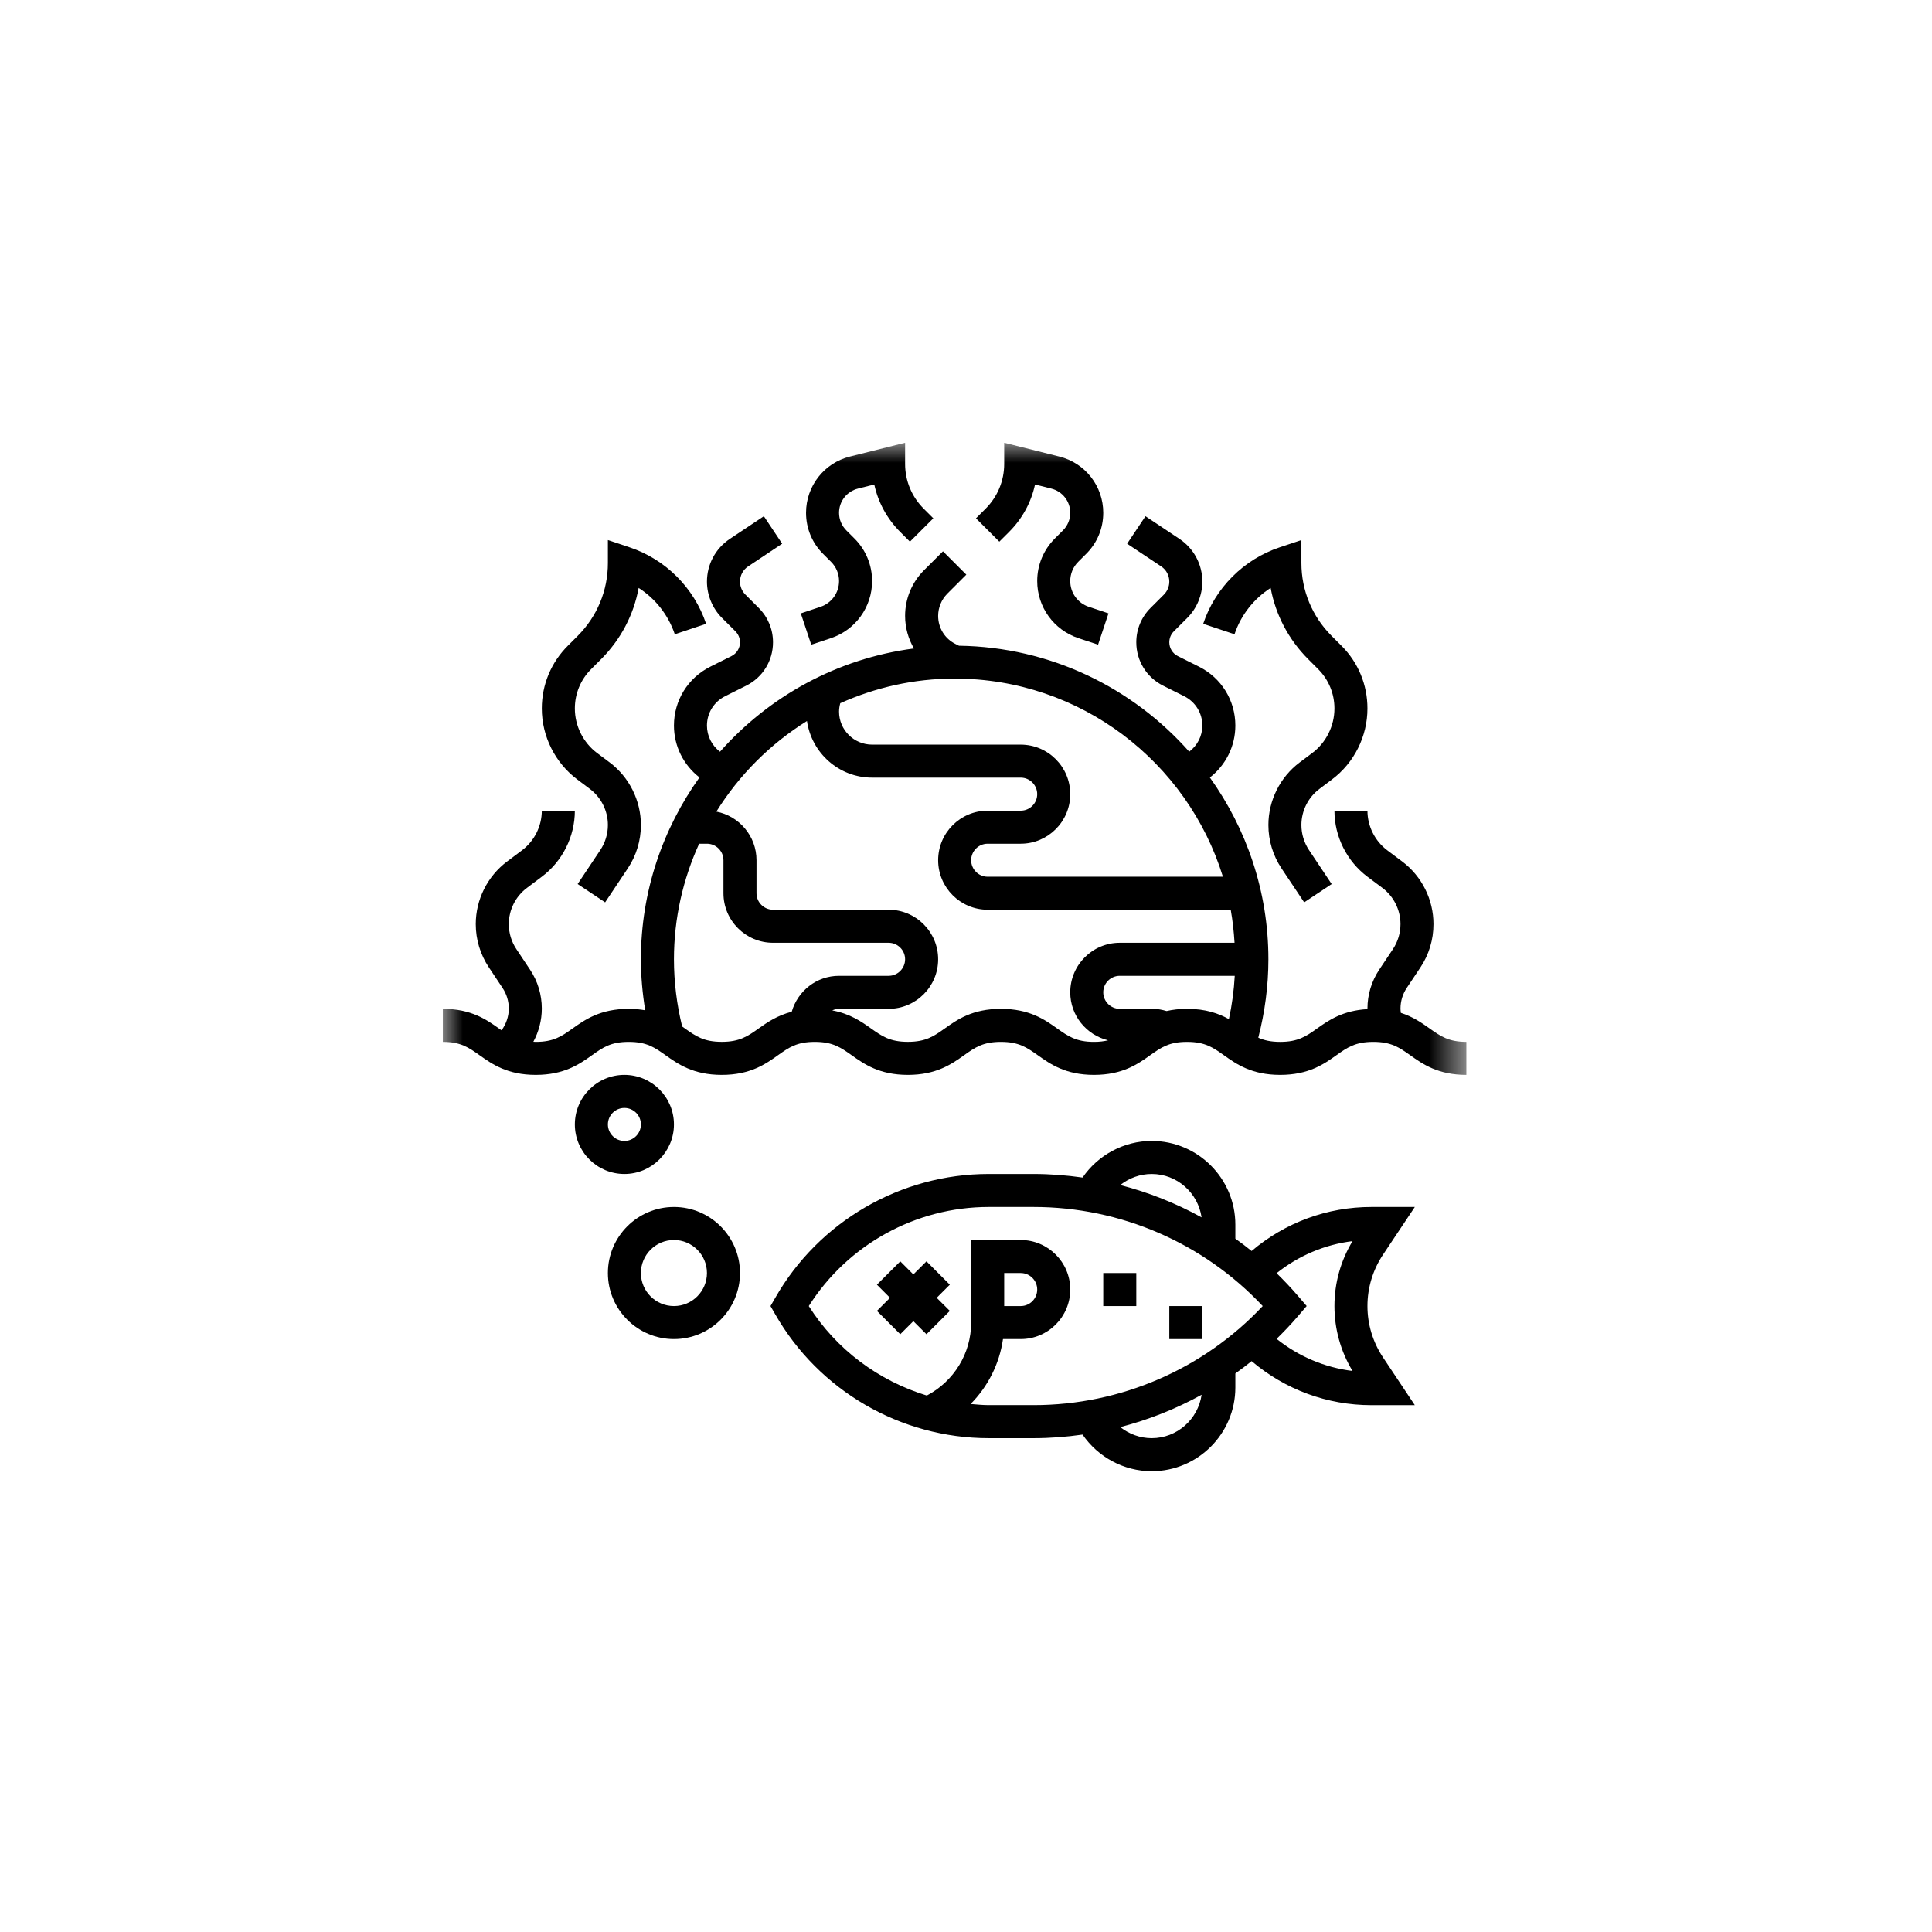 <svg width="48" height="48" viewBox="0 0 48 48" fill="none" xmlns="http://www.w3.org/2000/svg">
<g clip-path="url(#clip0_57_990)">
<mask id="mask0_57_990" style="mask-type:luminance" maskUnits="userSpaceOnUse" x="11" y="11" width="26" height="32">
<path d="M36.436 11H11V42.939H36.436V11Z" fill="white"/>
</mask>
<g mask="url(#mask0_57_990)">
<path d="M35.516 25.55C35.327 25.416 35.109 25.262 34.804 25.164C34.8 25.129 34.795 25.094 34.795 25.058C34.795 24.875 34.849 24.697 34.95 24.545L35.289 24.037C35.503 23.717 35.615 23.344 35.615 22.959C35.615 22.35 35.325 21.769 34.838 21.404L34.467 21.126C34.159 20.895 33.974 20.526 33.974 20.141H33.154C33.154 20.783 33.461 21.397 33.974 21.782L34.346 22.06C34.627 22.271 34.795 22.607 34.795 22.959C34.795 23.181 34.73 23.396 34.607 23.581L34.268 24.089C34.076 24.377 33.974 24.712 33.974 25.058C33.974 25.062 33.976 25.067 33.976 25.071C33.361 25.105 33.009 25.349 32.726 25.55C32.452 25.745 32.254 25.885 31.806 25.885C31.572 25.885 31.407 25.846 31.262 25.781C31.425 25.147 31.513 24.494 31.513 23.833C31.513 22.149 30.971 20.593 30.059 19.317C30.45 19.013 30.692 18.543 30.692 18.026C30.692 17.402 30.346 16.842 29.788 16.563L29.264 16.301C29.133 16.236 29.051 16.104 29.051 15.957C29.051 15.855 29.091 15.758 29.164 15.685L29.498 15.351C29.736 15.114 29.872 14.785 29.872 14.45C29.872 14.023 29.66 13.626 29.304 13.389L28.459 12.825L28.003 13.508L28.849 14.072C28.976 14.156 29.051 14.297 29.051 14.45C29.051 14.569 29.003 14.686 28.918 14.771L28.584 15.105C28.356 15.333 28.231 15.636 28.231 15.957C28.231 16.417 28.486 16.829 28.897 17.035L29.421 17.297C29.699 17.436 29.872 17.716 29.872 18.026C29.872 18.286 29.748 18.522 29.546 18.675C28.139 17.087 26.101 16.075 23.826 16.043L23.74 16C23.473 15.868 23.308 15.6 23.308 15.301C23.308 15.096 23.391 14.894 23.537 14.748L24.008 14.277L23.428 13.697L22.956 14.168C22.654 14.471 22.487 14.873 22.487 15.301C22.487 15.594 22.567 15.871 22.707 16.111C20.797 16.36 19.106 17.301 17.888 18.676C17.688 18.525 17.564 18.288 17.564 18.026C17.564 17.716 17.737 17.436 18.015 17.297L18.539 17.035C18.95 16.83 19.205 16.417 19.205 15.957C19.205 15.635 19.08 15.333 18.852 15.105L18.518 14.771C18.433 14.686 18.385 14.569 18.385 14.45C18.385 14.297 18.46 14.156 18.587 14.072L19.433 13.508L18.978 12.825L18.132 13.389C17.776 13.626 17.564 14.023 17.564 14.45C17.564 14.785 17.7 15.114 17.937 15.351L18.272 15.685C18.344 15.758 18.385 15.855 18.385 15.957C18.385 16.104 18.303 16.236 18.172 16.301L17.648 16.563C17.09 16.842 16.744 17.403 16.744 18.026C16.744 18.541 16.984 19.009 17.378 19.315C16.466 20.591 15.923 22.148 15.923 23.833C15.923 24.259 15.962 24.683 16.03 25.1C15.906 25.078 15.773 25.064 15.621 25.064C14.913 25.064 14.534 25.334 14.228 25.55C13.955 25.745 13.758 25.885 13.311 25.885C13.29 25.885 13.271 25.883 13.251 25.882C13.386 25.631 13.461 25.348 13.461 25.058C13.461 24.712 13.36 24.377 13.168 24.09L12.83 23.582C12.706 23.397 12.641 23.181 12.641 22.959C12.641 22.607 12.809 22.271 13.09 22.061L13.461 21.782C13.975 21.397 14.282 20.783 14.282 20.141H13.461C13.461 20.526 13.277 20.894 12.969 21.126L12.598 21.404C12.111 21.769 11.82 22.35 11.82 22.959C11.82 23.343 11.933 23.716 12.147 24.036L12.485 24.544C12.587 24.697 12.641 24.875 12.641 25.058C12.641 25.254 12.574 25.442 12.461 25.598C12.439 25.582 12.417 25.567 12.393 25.55C12.088 25.334 11.709 25.064 11 25.064V25.885C11.447 25.885 11.645 26.025 11.918 26.219C12.223 26.435 12.602 26.705 13.311 26.705C14.02 26.705 14.399 26.436 14.704 26.219C14.977 26.024 15.174 25.885 15.621 25.885C16.068 25.885 16.266 26.025 16.539 26.219C16.844 26.435 17.223 26.705 17.932 26.705C18.641 26.705 19.02 26.436 19.325 26.219C19.599 26.024 19.797 25.885 20.244 25.885C20.691 25.885 20.889 26.025 21.163 26.219C21.467 26.435 21.847 26.705 22.556 26.705C23.264 26.705 23.644 26.436 23.949 26.219C24.223 26.024 24.42 25.885 24.867 25.885C25.315 25.885 25.512 26.025 25.787 26.219C26.092 26.435 26.471 26.705 27.18 26.705C27.889 26.705 28.268 26.436 28.573 26.219C28.847 26.024 29.044 25.885 29.491 25.885C29.939 25.885 30.137 26.025 30.411 26.219C30.716 26.436 31.096 26.705 31.805 26.705C32.514 26.705 32.894 26.436 33.199 26.219C33.473 26.024 33.672 25.885 34.12 25.885C34.568 25.885 34.766 26.025 35.04 26.219C35.345 26.436 35.725 26.705 36.435 26.705V25.885C35.988 25.885 35.79 25.744 35.516 25.55ZM30.383 21.782H24.538C24.312 21.782 24.128 21.598 24.128 21.372C24.128 21.146 24.312 20.962 24.538 20.962H25.359C26.038 20.962 26.59 20.409 26.59 19.731C26.59 19.052 26.038 18.5 25.359 18.5H21.667C21.214 18.5 20.846 18.132 20.846 17.68C20.846 17.608 20.858 17.538 20.876 17.471C21.745 17.081 22.705 16.859 23.718 16.859C26.85 16.859 29.505 18.934 30.383 21.782ZM18.851 25.55C18.577 25.744 18.379 25.884 17.932 25.884C17.485 25.884 17.288 25.744 17.014 25.55C16.993 25.535 16.97 25.519 16.948 25.503C16.815 24.96 16.744 24.399 16.744 23.833C16.744 22.809 16.971 21.839 17.37 20.962H17.564C17.79 20.962 17.974 21.146 17.974 21.372V22.192C17.974 22.871 18.527 23.423 19.205 23.423H22.077C22.303 23.423 22.487 23.607 22.487 23.833C22.487 24.059 22.303 24.244 22.077 24.244H20.846C20.287 24.244 19.82 24.62 19.67 25.136C19.308 25.23 19.06 25.401 18.851 25.55ZM26.262 25.55C25.957 25.333 25.577 25.064 24.868 25.064C24.159 25.064 23.78 25.333 23.475 25.55C23.201 25.744 23.004 25.884 22.556 25.884C22.109 25.884 21.912 25.744 21.638 25.55C21.402 25.382 21.119 25.185 20.677 25.103C20.729 25.079 20.785 25.064 20.847 25.064H22.077C22.756 25.064 23.308 24.512 23.308 23.833C23.308 23.154 22.756 22.602 22.077 22.602H19.206C18.98 22.602 18.795 22.418 18.795 22.192V21.371C18.795 20.773 18.365 20.274 17.798 20.164C18.366 19.252 19.137 18.481 20.049 17.913C20.164 18.707 20.842 19.32 21.667 19.32H25.359C25.585 19.32 25.769 19.505 25.769 19.731C25.769 19.957 25.585 20.141 25.359 20.141H24.538C23.86 20.141 23.308 20.693 23.308 21.372C23.308 22.05 23.86 22.602 24.538 22.602H30.577C30.625 22.871 30.655 23.145 30.672 23.423H27.82C27.142 23.423 26.59 23.975 26.59 24.654C26.59 25.232 26.992 25.715 27.53 25.846C27.43 25.87 27.318 25.885 27.181 25.885C26.734 25.885 26.536 25.744 26.262 25.55ZM28.983 25.119C28.872 25.086 28.758 25.064 28.641 25.064H27.82C27.595 25.064 27.41 24.88 27.41 24.654C27.41 24.427 27.595 24.244 27.82 24.244H30.677C30.657 24.607 30.609 24.967 30.532 25.32C30.279 25.18 29.957 25.064 29.493 25.064C29.299 25.064 29.133 25.085 28.983 25.119Z" fill="black"/>
<path d="M16.744 27.936C16.744 27.257 16.191 26.705 15.513 26.705C14.834 26.705 14.282 27.257 14.282 27.936C14.282 28.614 14.834 29.167 15.513 29.167C16.191 29.167 16.744 28.614 16.744 27.936ZM15.103 27.936C15.103 27.709 15.287 27.526 15.513 27.526C15.739 27.526 15.923 27.709 15.923 27.936C15.923 28.162 15.739 28.346 15.513 28.346C15.287 28.346 15.103 28.162 15.103 27.936Z" fill="black"/>
<path d="M16.744 29.987C15.839 29.987 15.103 30.723 15.103 31.628C15.103 32.533 15.839 33.269 16.744 33.269C17.649 33.269 18.385 32.533 18.385 31.628C18.385 30.723 17.649 29.987 16.744 29.987ZM16.744 32.449C16.291 32.449 15.923 32.081 15.923 31.628C15.923 31.176 16.291 30.808 16.744 30.808C17.196 30.808 17.564 31.176 17.564 31.628C17.564 32.081 17.196 32.449 16.744 32.449Z" fill="black"/>
<path d="M35.151 29.987H34.074C32.971 29.987 31.928 30.375 31.096 31.081C30.965 30.975 30.83 30.872 30.692 30.774V30.426C30.692 29.279 29.76 28.346 28.613 28.346C27.924 28.346 27.279 28.696 26.896 29.256C26.495 29.199 26.089 29.167 25.679 29.167H24.564C22.377 29.167 20.344 30.346 19.26 32.246L19.143 32.449L19.26 32.653C20.345 34.552 22.377 35.731 24.564 35.731H25.679C26.09 35.731 26.495 35.699 26.896 35.642C27.279 36.202 27.924 36.552 28.613 36.552C29.759 36.552 30.692 35.619 30.692 34.472V34.124C30.83 34.026 30.964 33.924 31.096 33.817C31.928 34.523 32.971 34.911 34.074 34.911H35.151L34.361 33.725C34.108 33.345 33.974 32.904 33.974 32.449C33.974 31.993 34.108 31.552 34.36 31.173L35.151 29.987ZM28.613 29.167C29.245 29.167 29.765 29.637 29.853 30.245C29.217 29.894 28.539 29.624 27.832 29.442C28.052 29.268 28.326 29.167 28.613 29.167ZM24.564 34.91C24.413 34.91 24.264 34.894 24.115 34.882C24.545 34.448 24.831 33.885 24.919 33.269H25.359C26.038 33.269 26.59 32.717 26.59 32.038C26.59 31.36 26.038 30.808 25.359 30.808H24.128V32.859C24.128 33.626 23.699 34.319 23.027 34.672C21.829 34.306 20.778 33.529 20.094 32.449C21.059 30.924 22.75 29.987 24.564 29.987H25.679C27.843 29.987 29.898 30.88 31.372 32.449C29.898 34.017 27.843 34.91 25.679 34.91H24.564ZM24.949 32.449V31.628H25.359C25.585 31.628 25.769 31.812 25.769 32.038C25.769 32.265 25.585 32.449 25.359 32.449H24.949ZM28.613 35.731C28.326 35.731 28.052 35.629 27.833 35.456C28.539 35.274 29.217 35.004 29.854 34.653C29.765 35.261 29.245 35.731 28.613 35.731ZM33.603 34.061C32.91 33.976 32.263 33.7 31.717 33.264C31.896 33.089 32.07 32.907 32.235 32.715L32.464 32.448L32.235 32.182C32.07 31.99 31.896 31.808 31.717 31.632C32.263 31.197 32.91 30.921 33.603 30.836C33.309 31.323 33.154 31.878 33.154 32.449C33.154 33.02 33.309 33.574 33.603 34.061Z" fill="black"/>
<path d="M23.018 31.338L22.692 31.663L22.367 31.338L21.787 31.918L22.112 32.244L21.787 32.569L22.367 33.149L22.692 32.824L23.018 33.149L23.598 32.569L23.272 32.244L23.598 31.918L23.018 31.338Z" fill="black"/>
<path d="M28.231 31.628H27.41V32.449H28.231V31.628Z" fill="black"/>
<path d="M29.872 32.449H29.051V33.269H29.872V32.449Z" fill="black"/>
<path d="M20.385 15.076L19.896 15.239L20.155 16.017L20.645 15.854C21.256 15.65 21.667 15.08 21.667 14.436C21.667 14.037 21.511 13.661 21.229 13.379L21.028 13.178C20.911 13.061 20.846 12.906 20.846 12.74C20.846 12.455 21.039 12.208 21.316 12.139L21.721 12.037C21.817 12.481 22.038 12.888 22.367 13.217L22.607 13.457L23.188 12.877L22.947 12.636C22.651 12.339 22.487 11.945 22.487 11.525V11L21.116 11.343C20.474 11.503 20.026 12.078 20.026 12.74C20.026 13.125 20.175 13.486 20.447 13.758L20.648 13.959C20.776 14.087 20.846 14.256 20.846 14.436C20.846 14.727 20.661 14.984 20.385 15.076Z" fill="black"/>
<path d="M14.344 19.367L14.653 19.599C14.935 19.81 15.103 20.145 15.103 20.497C15.103 20.719 15.037 20.935 14.914 21.12L14.351 21.964L15.034 22.419L15.597 21.575C15.81 21.255 15.923 20.882 15.923 20.497C15.923 19.889 15.633 19.307 15.146 18.942L14.836 18.71C14.489 18.45 14.282 18.036 14.282 17.602C14.282 17.232 14.426 16.884 14.688 16.623L14.933 16.378C15.423 15.888 15.744 15.274 15.867 14.607C16.284 14.874 16.605 15.28 16.765 15.758L17.543 15.498C17.245 14.606 16.535 13.895 15.642 13.598L15.103 13.418V13.987C15.103 14.671 14.836 15.314 14.353 15.798L14.108 16.043C13.691 16.459 13.461 17.013 13.461 17.602C13.461 18.293 13.791 18.952 14.344 19.367Z" fill="black"/>
<path d="M25.069 13.216C25.398 12.888 25.619 12.481 25.715 12.037L26.12 12.139C26.396 12.208 26.59 12.455 26.59 12.74C26.59 12.906 26.525 13.061 26.408 13.178L26.207 13.379C25.925 13.661 25.769 14.037 25.769 14.436C25.769 15.08 26.18 15.65 26.791 15.854L27.281 16.017L27.54 15.239L27.051 15.076C26.775 14.984 26.59 14.727 26.59 14.436C26.59 14.256 26.66 14.086 26.787 13.959L26.988 13.758C27.261 13.486 27.41 13.125 27.41 12.74C27.41 12.078 26.962 11.503 26.319 11.343L24.949 11V11.525C24.949 11.945 24.785 12.339 24.489 12.636L24.248 12.877L24.828 13.457L25.069 13.216Z" fill="black"/>
<path d="M31.569 14.607C31.692 15.274 32.013 15.888 32.503 16.378L32.748 16.623C33.01 16.885 33.154 17.232 33.154 17.602C33.154 18.036 32.947 18.45 32.6 18.71L32.29 18.942C31.803 19.307 31.513 19.889 31.513 20.497C31.513 20.882 31.626 21.255 31.839 21.575L32.402 22.419L33.085 21.964L32.522 21.12C32.399 20.935 32.333 20.719 32.333 20.497C32.333 20.145 32.501 19.809 32.783 19.599L33.092 19.366C33.645 18.952 33.974 18.293 33.974 17.602C33.974 17.013 33.745 16.459 33.328 16.043L33.083 15.798C32.6 15.314 32.333 14.671 32.333 13.987V13.418L31.793 13.598C30.901 13.895 30.19 14.606 29.893 15.498L30.671 15.758C30.83 15.28 31.152 14.874 31.569 14.607Z" fill="black"/>
</g>
</g>
<defs>
<clipPath id="clip0_57_990">
<rect width="25.436" height="32" fill="white" transform="translate(11 11)"/>
</clipPath>
</defs>
</svg>
